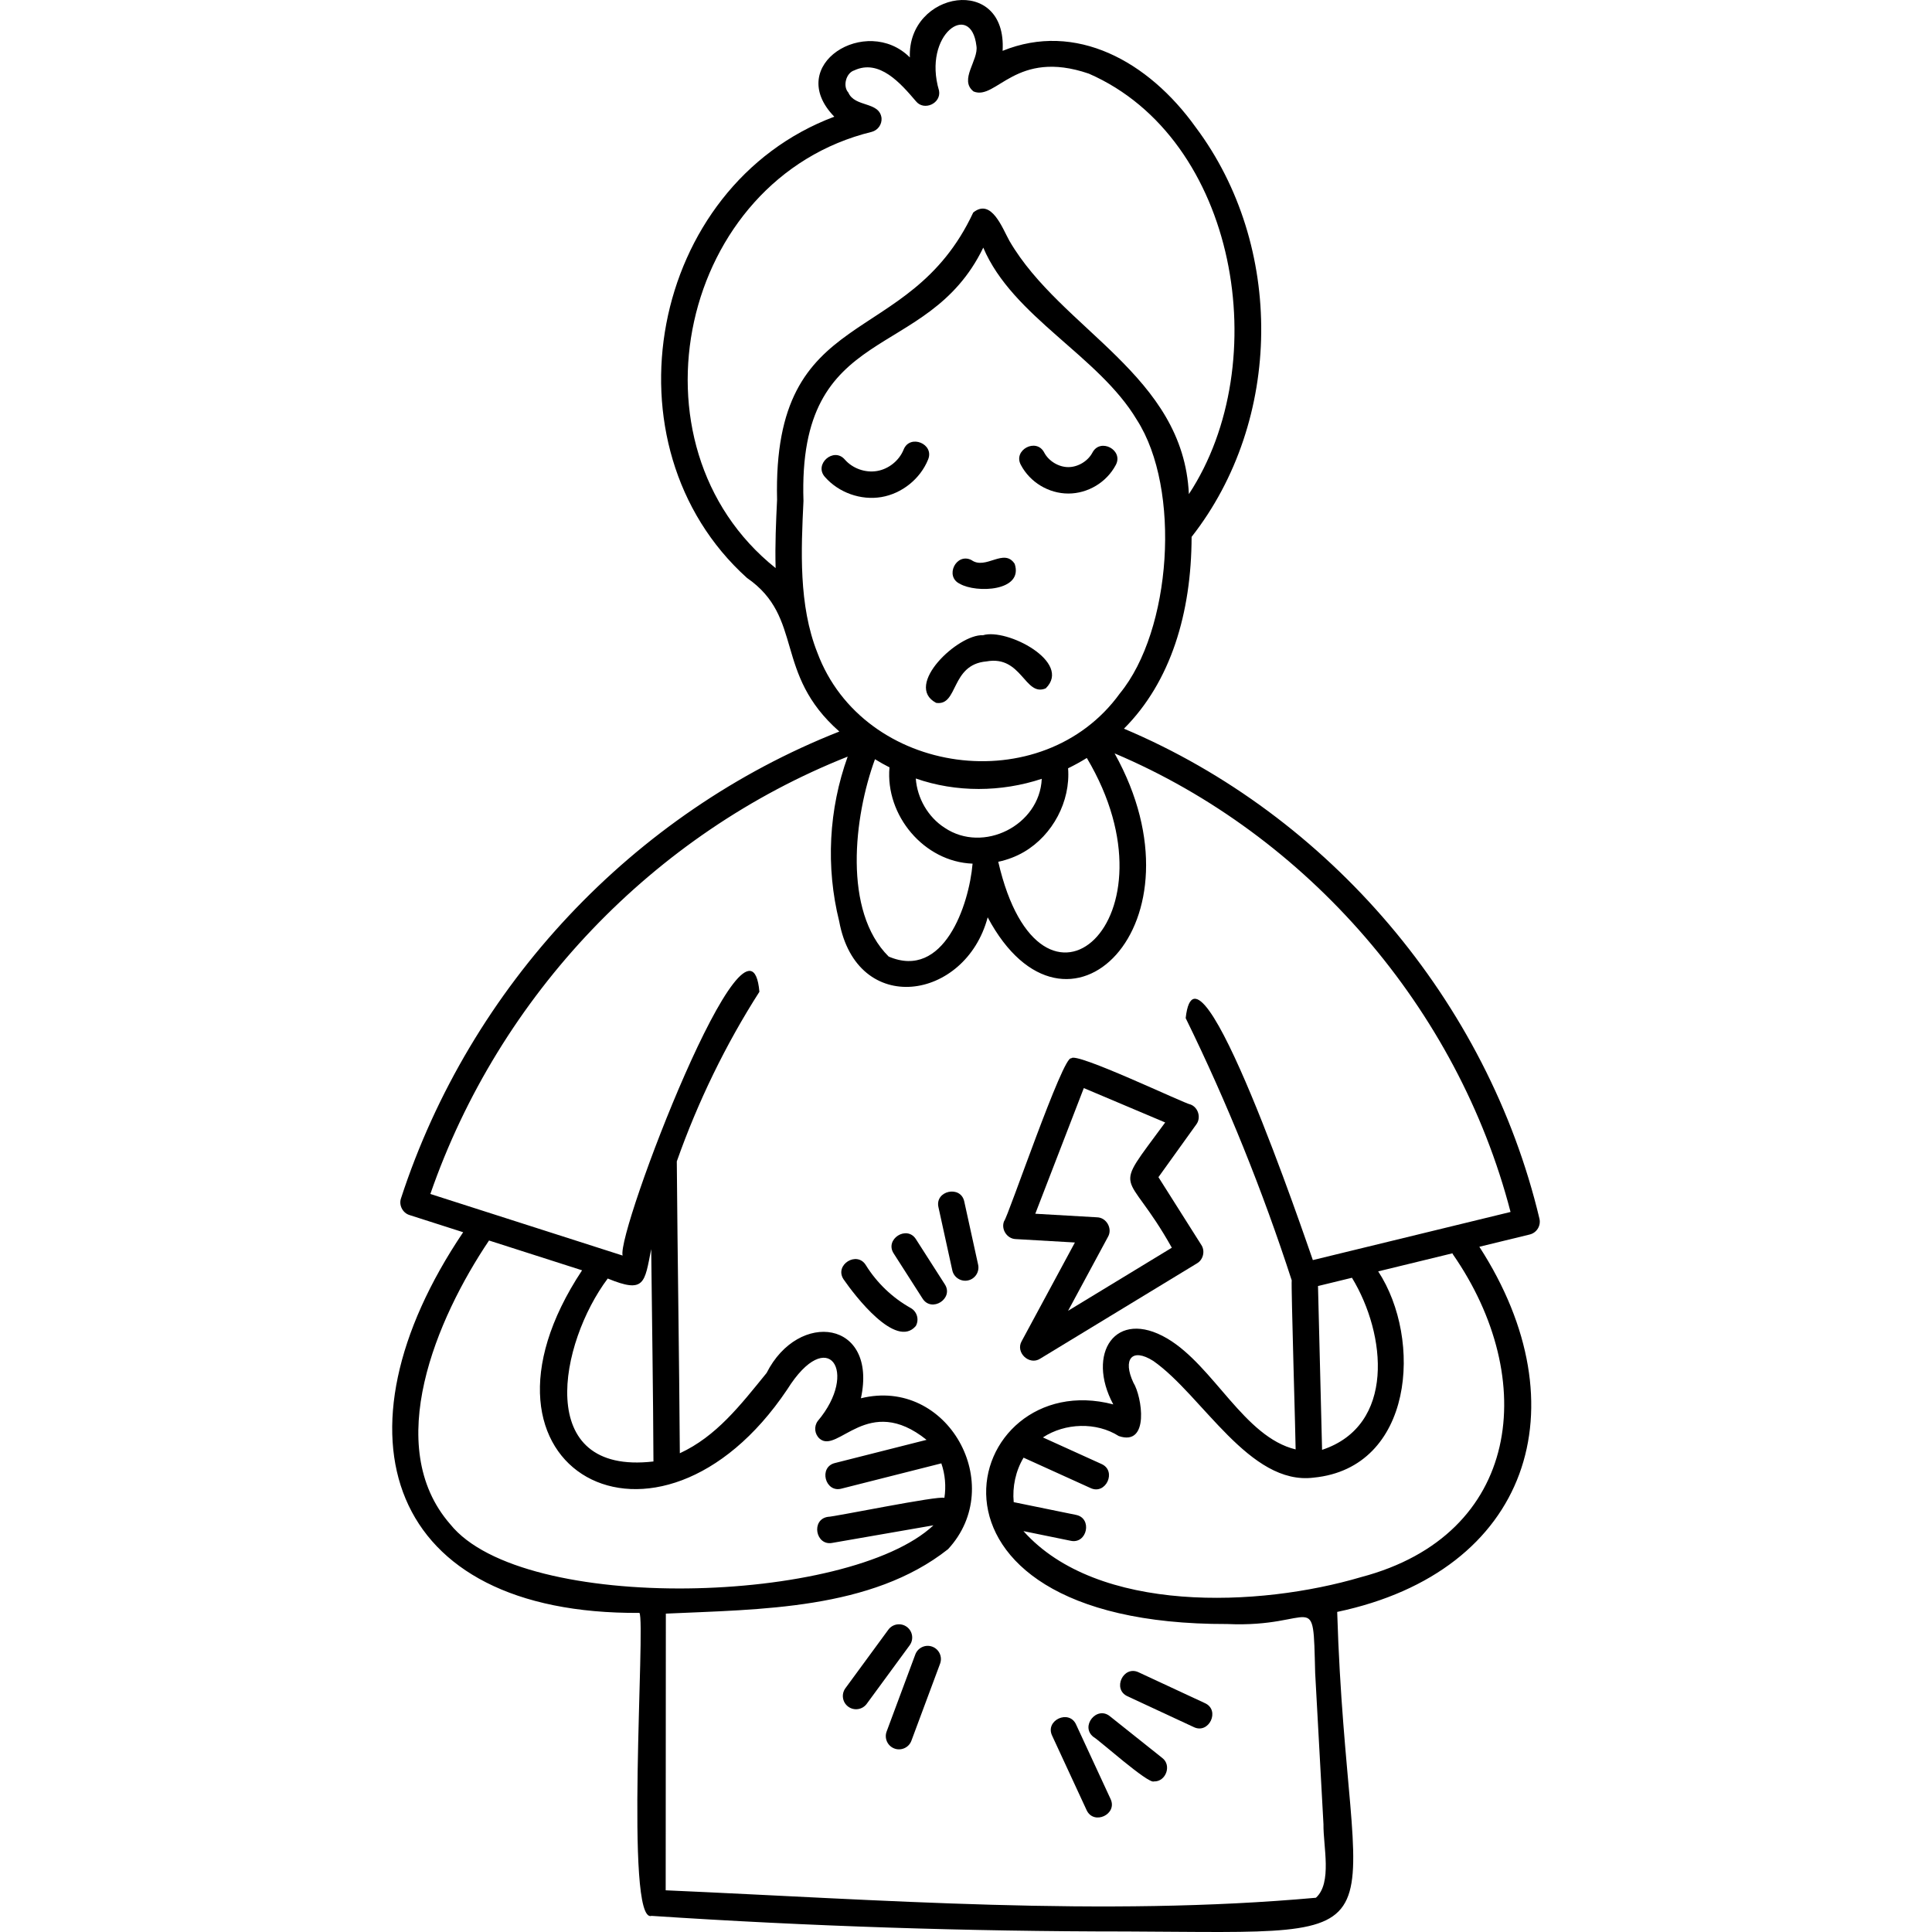 <svg id="Capa_1" enable-background="new 0 0 512 512" height="512" viewBox="0 0 512 512" width="512" xmlns="http://www.w3.org/2000/svg"><g><g><path d="m407.965 322.943c-13.693-57.513-55.693-106.882-110.107-129.837 12.446-12.458 17.881-30.721 17.929-50.827 24.213-30.891 24.614-77.141 1.101-108.538-12.583-17.6-31.875-28.105-51.185-20.269 1.2-20.381-25.265-15.87-24.579 1.746-11.453-11.457-33.434 1.934-20.025 15.706-49.002 18.399-62.007 87.186-23.146 122.23 15.227 10.521 6.949 25.299 24.485 40.708-54.605 21.517-97.823 67.416-116.171 123.72-.62 1.783.452 3.88 2.262 4.419l14.215 4.553c-36.026 53.462-20.204 101.324 46.71 100.88 1.704 2.239-4.034 82.75 3.224 80.293 41.694 2.752 83.847 4.134 125.821 4.134 78.58.338 58.605 5.029 55.87-84.687 51.08-10.772 65.055-54.401 37.673-96.769l13.345-3.248c1.872-.457 3.024-2.34 2.578-4.214zm-176.087-121.744c1.253.771 2.534 1.497 3.846 2.165-1.144 12.693 9.146 25.043 22.019 25.512-.935 10.993-7.662 30.88-22.238 24.618-12.138-12.035-9.22-37.034-3.627-52.295zm18.468 18.171c-4.413-2.828-7.28-7.851-7.653-13.061 10.707 3.738 22.64 3.639 33.383.084-.536 12.336-15.496 19.865-25.73 12.977zm21.079 6.37c7.552-4.45 12.308-13.382 11.629-22.138 1.702-.822 3.356-1.74 4.965-2.732 25.494 42.841-12.282 76.108-23.469 27.511 2.412-.515 4.744-1.388 6.875-2.641zm-65.491-93.306c-.277 5.794-.565 11.917-.385 18.116-40.837-32.609-25.284-103.22 25.495-115.612 1.619-.439 2.701-1.966 2.575-3.641-.566-4.496-7.083-2.77-8.809-6.785-1.521-1.661-.61-5.183 1.578-5.862 6.655-3.102 12.317 3.455 16.348 8.186 2.145 2.667 6.747.555 6.117-2.811-4.444-14.992 8.493-23.948 9.91-11.856.623 3.781-4.699 9.001-.751 12.075 6.042 2.481 11.138-11.387 30.552-4.723 39.415 17.228 49.352 76.69 26.501 111.424-1.455-31.557-33.808-43.496-47.548-67.098-1.874-3.333-4.765-11.438-9.6-7.526-17.247 36.923-53.25 23.454-51.983 76.113zm10.67 40.517c-4.996-12.59-4.295-27.249-3.675-40.182-1.593-47.964 32.748-36.326 47.646-67.142 7.807 18.365 30.552 28.624 40.687 45.611 11.838 18.385 9.204 55.852-4.486 72.524-20.496 28.386-67.983 21.914-80.172-10.811zm-97.299 230.97c-18.042-20.686-3.631-54.473 10.292-75.174l24.659 7.898c-34.907 52.777 20.04 82.676 54.36 31.59 10.82-17.289 19.079-4.626 8.087 8.363-1.054 1.455-.834 3.472.507 4.667 4.843 4.149 12.81-12.158 28.339.309l-24.249 6.136c-4.441 1.052-2.635 7.981 1.717 6.789l26.446-6.692c1.008 2.902 1.287 6.098.808 9.155-1.372-.716-29.432 5.072-30.897 5.021-4.505.714-3.236 7.756 1.2 6.899l26.794-4.656c-22.424 21.016-108.858 23.685-128.063-.305zm53.271-72.898c.205 18.551.521 38.163.595 56.284-31.954 3.709-24.814-31.584-12.115-48.484 9.841 4.044 9.742 1.205 11.52-7.8zm212.466 1.397c22.91 33.007 18.172 74.334-24.364 85.538-26.989 7.985-69.846 9.763-89.453-12.196l12.486 2.554c4.407.988 5.885-6.016 1.403-6.861l-16.471-3.369c-.388-4.067.524-8.302 2.613-11.789l17.73 8.043c4.077 1.945 7.075-4.557 2.894-6.378l-15.499-7.031c5.871-3.857 14.173-4.136 20.11-.36 8.245 2.813 6.144-10.517 3.862-14.168-2.867-6.128-.446-9.376 5.301-5.727 13.017 9.125 25.463 33.081 42.517 30.908 26.517-2.63 28.856-36.682 17.066-54.656l19.664-4.786c.049.092.084.189.141.278zm-26.758 6.201c9.134 15.019 11.533 39.177-7.919 45.603l-1.079-43.413zm-10.364-4.685c-1.594-4.451-30.781-90.878-33.7-64.122 10.985 22.386 20.406 45.778 28.1 69.492-.203.855 1.093 43.943 1.037 44.802-13.652-3.281-21.659-22.07-34.009-29.382-13.785-8.105-21.554 4.016-14.316 17.457-40.114-10.535-59.574 58.434 30.203 58.2 23.673 1.068 22.698-10.225 23.3 12.997.733 13.351 1.466 26.702 2.198 40.053-.084 5.871 2.367 15.569-2.003 19.492-56.422 5.092-115.437.521-172.315-1.973l.042-73.323c24.836-1.147 54.406-.979 74.787-17.082 15.75-17.012-.1-45.671-23.092-39.988 4.469-20.654-16.521-23.465-24.995-6.707-6.983 8.589-13.313 16.798-22.994 21.275-.161-25.019-.617-52.473-.804-77.347 5.576-15.785 12.956-30.987 21.892-44.947-2.548-28.797-37.965 63.832-36.25 69.902l-50.953-16.319c18.258-52.683 59.168-95.515 110.596-115.903-5.021 13.937-5.841 29.212-2.25 43.641 4.698 25.479 33.474 21.085 39.353-1.051 20.761 38.952 58.876 1.873 33.634-43.446 51.205 21.691 90.953 67.691 104.929 121.527z"/><path d="m283.89 280.498c-2.014-1.361-16.876 42.344-17.79 43.115-.887 2.125.764 4.687 3.066 4.757l15.695.906-14.093 26.126c-1.748 3.004 2.001 6.551 4.9 4.654l41.561-25.263c1.646-.956 2.19-3.276 1.14-4.864l-11.369-17.97 10.031-13.973c1.316-1.738.547-4.469-1.481-5.267-1.382-.117-30.867-14.238-31.66-12.221zm24.897 16.966c-14.538 19.817-10.428 11.367 1.758 33.196l-27.487 16.709 10.578-19.61c1.244-2.15-.396-5.088-2.88-5.158l-16.393-.946 12.859-33.303z"/><path d="m241.351 346.64c-4.841-2.708-8.948-6.63-11.878-11.34-2.341-3.888-8.405-.126-5.945 3.699 2.973 4.32 13.897 18.605 19.169 12.408.944-1.689.341-3.822-1.346-4.767z"/><path d="m242.752 328.429c-2.393-3.857-8.405-.019-5.899 3.775 0 0 7.614 11.897 7.614 11.897 2.411 3.866 8.398.01 5.899-3.775 0 .001-7.614-11.897-7.614-11.897z"/><path d="m255.547 318.447c-.909-4.448-7.88-2.925-6.84 1.502 0 0 3.666 16.705 3.666 16.705.407 1.901 2.331 3.089 4.17 2.669 1.889-.414 3.084-2.281 2.67-4.171z"/><path d="m240.312 431.133c-1.559-1.143-3.751-.807-4.894.753l-11.374 15.508c-1.144 1.559-.807 3.75.752 4.894 1.544 1.136 3.745.816 4.894-.753l11.374-15.508c1.144-1.559.807-3.751-.752-4.894z"/><path d="m247.071 436.387c-1.809-.675-3.828.248-4.503 2.06l-7.602 20.425c-.674 1.812.248 3.828 2.06 4.503 1.764.671 3.83-.23 4.503-2.06l7.603-20.425c.674-1.813-.249-3.829-2.061-4.503z"/><path d="m287.944 479.664c1.873 4.158 8.318 1.144 6.354-2.943 0 0-9.112-19.678-9.112-19.678-1.843-4.142-8.327-1.157-6.354 2.943 0 0 9.112 19.678 9.112 19.678z"/><path d="m289.785 460.31c1.319.69 14.551 12.552 16.016 11.786 3.176.118 4.795-4.31 2.183-6.24 0 0-13.836-11.023-13.836-11.023-3.508-2.879-7.962 2.697-4.363 5.477z"/><path d="m298.824 449.541 17.521 8.149c4.053 1.982 7.12-4.488 2.953-6.349 0 0-17.521-8.149-17.521-8.149-4.084-1.974-7.103 4.492-2.953 6.349z"/><path d="m233.576 131.728c5.438-.919 10.293-4.813 12.369-9.922 1.767-4.181-4.833-6.872-6.487-2.637-1.183 2.91-3.95 5.13-7.048 5.653-3.101.522-6.441-.663-8.515-3.024-2.94-3.456-8.315 1.254-5.259 4.623 3.638 4.142 9.499 6.226 14.94 5.307z"/><path d="m283.103 130.794c5.19.007 10.126-2.95 12.57-7.531 2.192-3.976-4.096-7.337-6.178-3.296-1.203 2.255-3.828 3.827-6.383 3.824-2.556-.003-5.176-1.582-6.374-3.839-2.064-4.045-8.378-.701-6.186 3.281 2.432 4.587 7.359 7.555 12.551 7.561z"/><path d="m254.367 154.713c4.333 2.521 16.965 2.019 14.534-5.287-2.834-4.344-7.668 1.725-11.456-1.004-4.051-2.056-7.188 4.356-3.078 6.291z"/><path d="m248.085 186.267c5.926.907 3.764-10.165 13.325-10.982 9.399-1.726 10.17 9.497 15.723 7.135 7.081-6.952-10.311-16.02-16.643-14.077-6.525-.367-21.126 13.316-12.405 17.924z"/></g></g></svg>